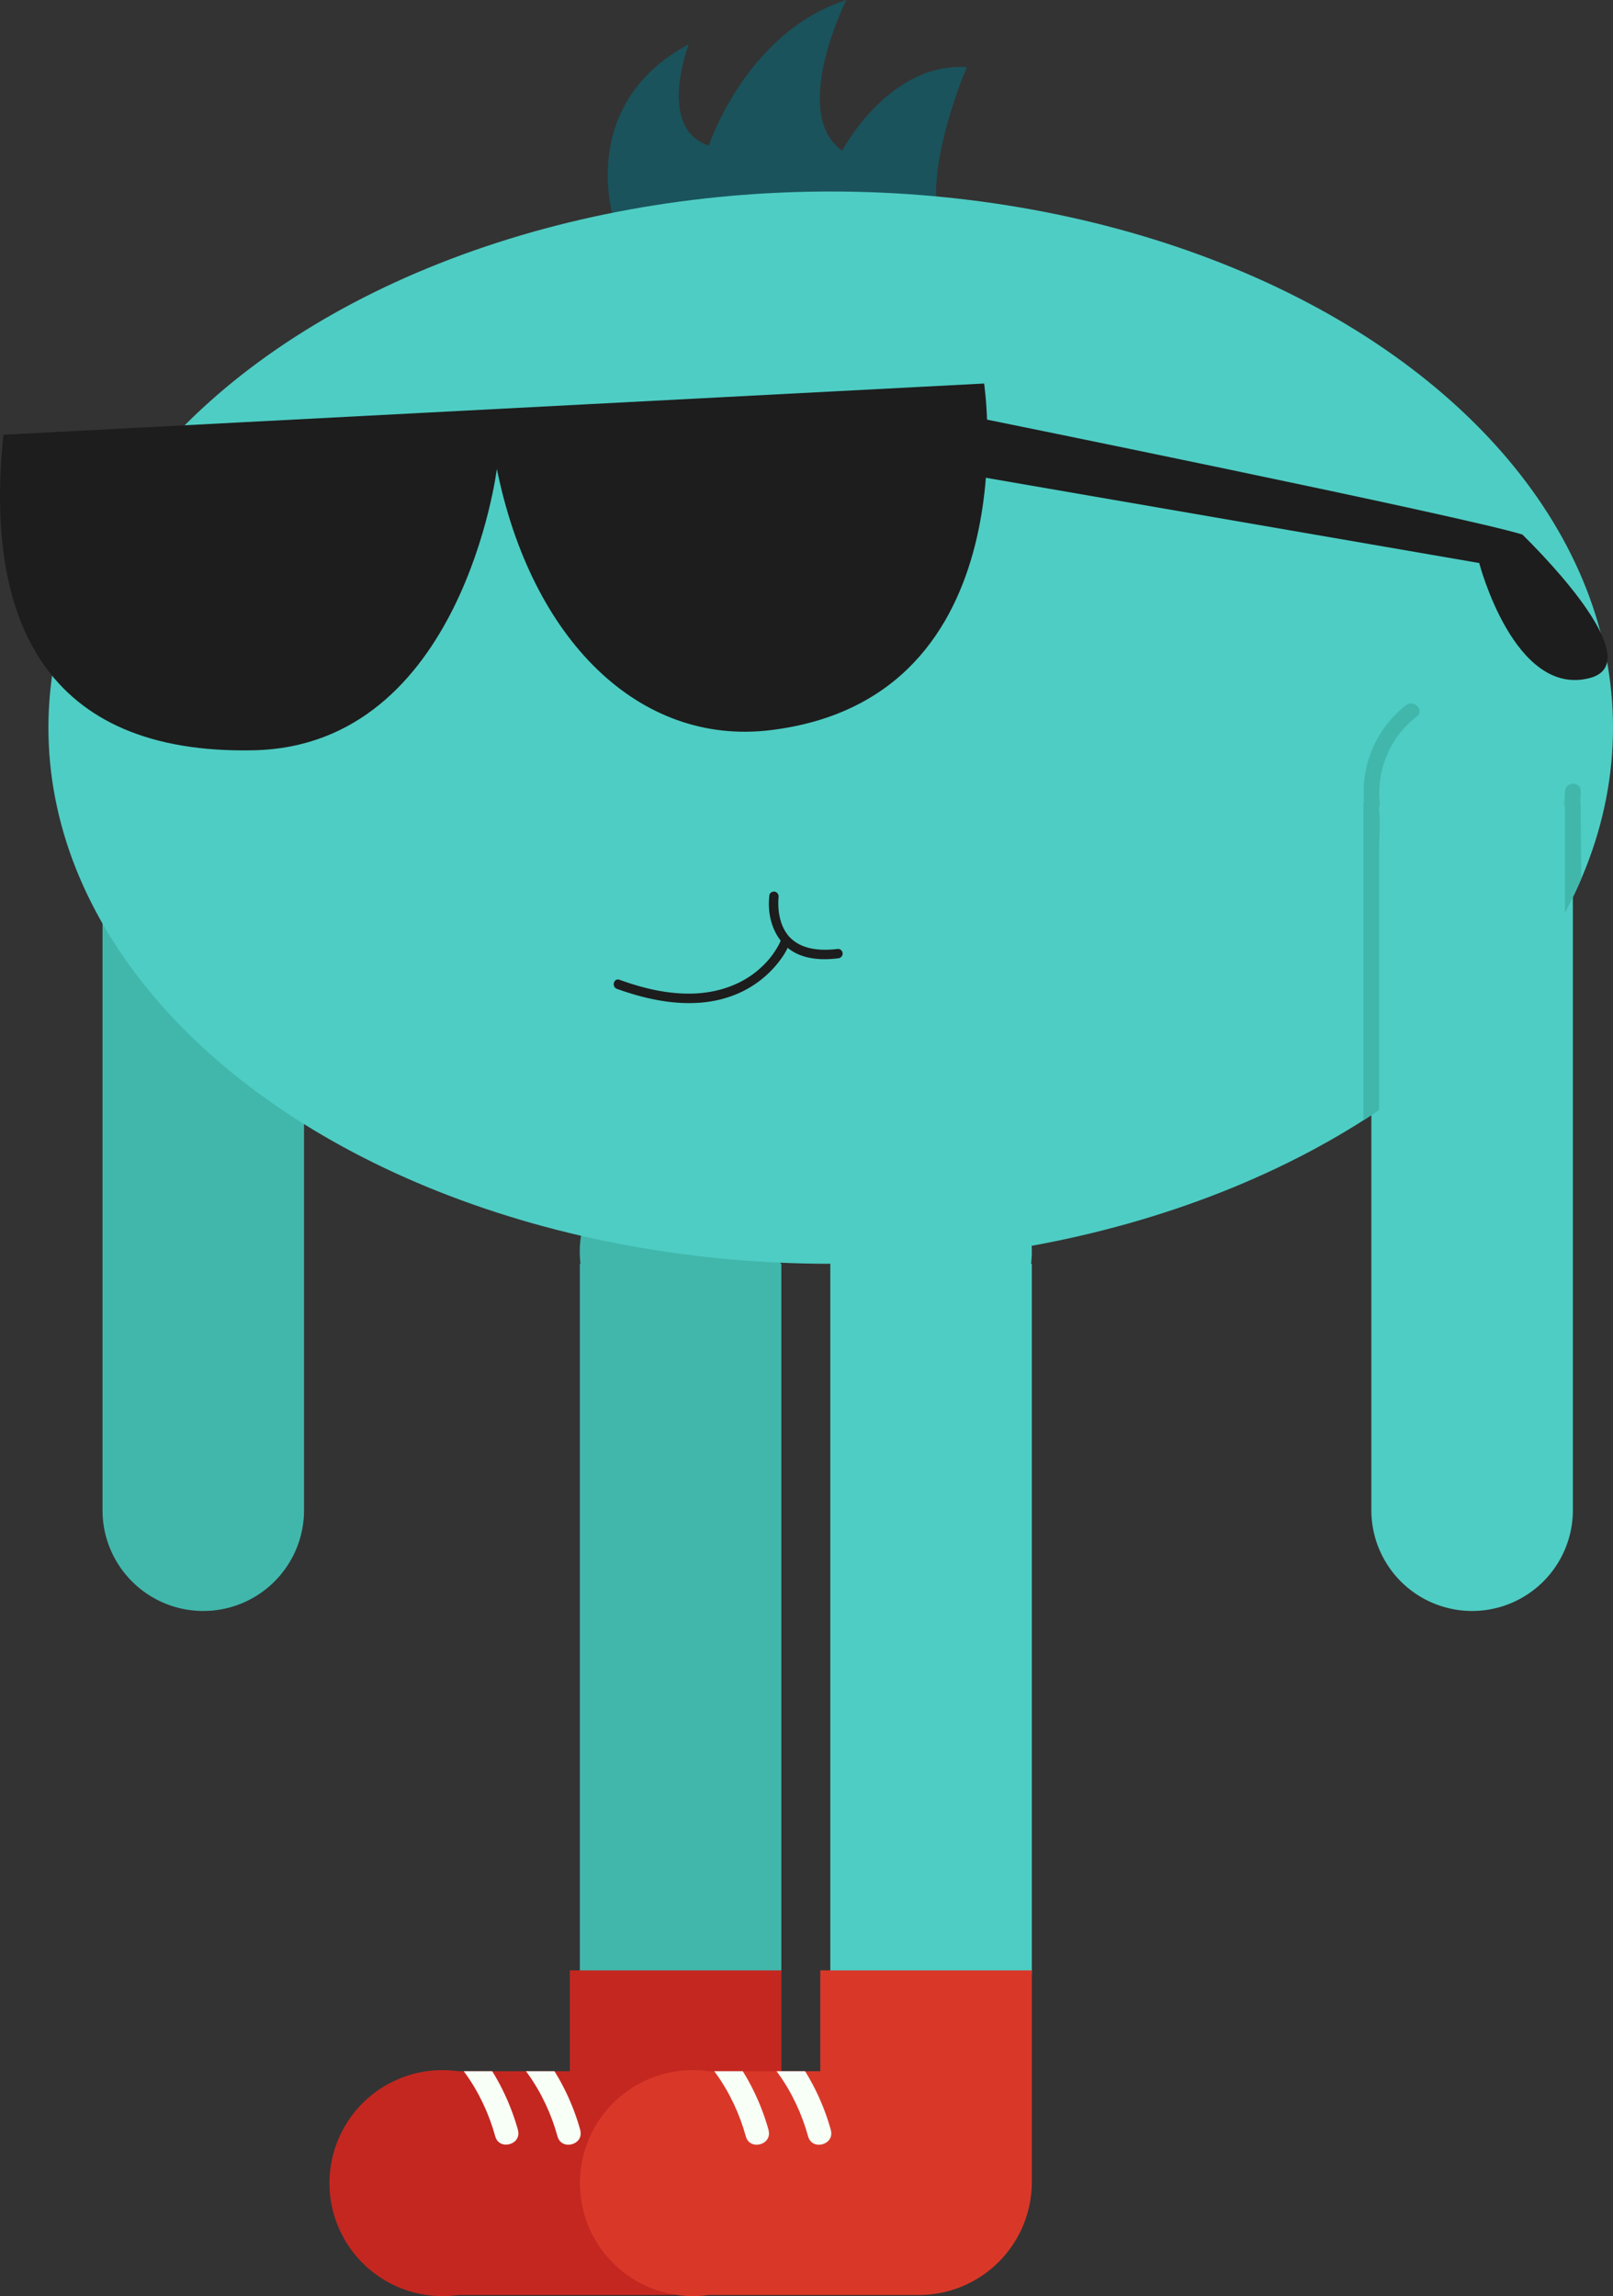<svg xmlns="http://www.w3.org/2000/svg" xmlns:xlink="http://www.w3.org/1999/xlink" viewBox="0 0 514.03 731.62"><rect x="0" y="0" width="514.03" height="731.62" fill="#333333" stroke="none"/><defs><style>.cls-1{fill:#c42720;}.cls-2{fill:#d93829;}.cls-3{fill:none;}.cls-4{fill:#41b7ac;}.cls-5{clip-path:url(#clip-path);}.cls-6{fill:#f7fff7;}.cls-7{fill:#4ecdc4;}.cls-8{clip-path:url(#clip-path-2);}.cls-9{fill:#1a535c;}.cls-10{clip-path:url(#clip-path-3);}.cls-11{fill:#1d1d1d;}</style><clipPath id="clip-path"><path class="cls-1" d="M249,627.82v67.43a36,36,0,0,1-36,36h-67a36.57,36.57,0,0,1-5,.35,36,36,0,0,1,0-72,36.57,36.57,0,0,1,5,.35h35.59V627.82Z"/></clipPath><clipPath id="clip-path-2"><path class="cls-2" d="M328.82,627.82v67.43a36,36,0,0,1-36,36h-67a36.46,36.46,0,0,1-5,.35,36,36,0,0,1,0-72,36.46,36.46,0,0,1,5,.35h35.59V627.82Z"/></clipPath><clipPath id="clip-path-3"><ellipse class="cls-3" cx="264.73" cy="231.85" rx="249.3" ry="170.83"/></clipPath></defs><g id="Capa_2" data-name="Capa 2"><g id="Capa_2-2" data-name="Capa 2"><path class="cls-4" d="M248.72,402.68H249V627.82a32.11,32.11,0,1,1-64.22,0V402.68H185a31.58,31.58,0,0,1-.24-3.91,32.11,32.11,0,1,1,64.22,0A31.58,31.58,0,0,1,248.72,402.68Z"/><path class="cls-4" d="M96.65,256.05h.24V481.19a32.11,32.11,0,0,1-64.22,0V256.05h.24a31.58,31.58,0,0,1-.24-3.91,32.11,32.11,0,0,1,64.22,0A31.58,31.58,0,0,1,96.65,256.05Z"/><path class="cls-1" d="M249,627.82v67.43a36,36,0,0,1-36,36h-67a36.57,36.57,0,0,1-5,.35,36,36,0,0,1,0-72,36.57,36.57,0,0,1,5,.35h35.59V627.82Z"/><g class="cls-5"><path class="cls-6" d="M184.93,678.73c-4.31-15.55-14.57-31.69-29.48-38.7-4.34-2-8.15,4.42-3.78,6.48,13.24,6.22,22.2,20.39,26,34.21,1.28,4.64,8.52,2.67,7.23-2Z"/><path class="cls-6" d="M165.08,678.73C160.77,663.18,150.51,647,135.6,640c-4.34-2-8.15,4.42-3.78,6.48,13.24,6.22,22.2,20.39,26,34.21,1.28,4.64,8.52,2.67,7.23-2Z"/></g><path class="cls-7" d="M328.58,402.68h.24V627.82a32.11,32.11,0,0,1-64.22,0V402.68h.24a31.58,31.58,0,0,1-.24-3.91,32.11,32.11,0,0,1,64.22,0A31.58,31.58,0,0,1,328.58,402.68Z"/><path class="cls-2" d="M328.82,627.82v67.43a36,36,0,0,1-36,36h-67a36.46,36.46,0,0,1-5,.35,36,36,0,0,1,0-72,36.46,36.46,0,0,1,5,.35h35.59V627.82Z"/><g class="cls-8"><path class="cls-6" d="M264.79,678.73c-4.31-15.55-14.57-31.69-29.48-38.7-4.34-2-8.15,4.42-3.78,6.48,13.24,6.22,22.2,20.39,26,34.21,1.28,4.64,8.52,2.67,7.23-2Z"/><path class="cls-6" d="M244.94,678.73c-4.31-15.55-14.57-31.69-29.48-38.7-4.34-2-8.15,4.42-3.78,6.48,13.24,6.22,22.2,20.39,26,34.21,1.28,4.64,8.52,2.67,7.23-2Z"/></g><path class="cls-9" d="M195.19,68.26S184.53,32.72,219.51,14.1c0,0-10.42,26.75,6.37,32.3,0,0,11.92-36.22,43.84-46.4,0,0-18.13,36.1-1.34,48,0,0,14.88-28.29,39.74-26.59,0,0-23.32,53.65,1.88,60.72Z"/><ellipse class="cls-7" cx="264.73" cy="231.85" rx="249.3" ry="170.83"/><path class="cls-7" d="M501,256.05h.24V481.19a32.11,32.11,0,1,1-64.22,0V256.05h.24a31.58,31.58,0,0,1-.24-3.91,32.11,32.11,0,0,1,64.22,0A31.58,31.58,0,0,1,501,256.05Z"/><g class="cls-10"><path class="cls-4" d="M498.72,252.14a31.94,31.94,0,0,1-.24,3.91,2.53,2.53,0,0,0,2.5,2.5h.24l-2.5-2.5V468.36c0,3.95,0,7.9,0,11.85-.06,11.65-5.94,22.34-16.58,27.58-16.57,8.16-37.06-1.34-41.7-19.16-1.1-4.27-.94-8.59-.94-12.95V271.45c0-4.45.4-9.11,0-13.55-.05-.61,0-1.24,0-1.85l-2.5,2.5h.24a2.51,2.51,0,0,0,2.5-2.5,30.74,30.74,0,0,1,11.79-27.78c2.53-2-1-5.51-3.53-3.53a35.18,35.18,0,0,0-13.26,31.31l2.5-2.5H437a2.53,2.53,0,0,0-2.5,2.5V472.68c0,2.83-.05,5.66,0,8.48a34.61,34.61,0,0,0,63.58,19c4.31-6.52,5.64-13.91,5.64-21.56V367.12c0-36.36.48-72.76,0-109.12,0-.65,0-1.3,0-1.95a2.53,2.53,0,0,0-2.5-2.5H501l2.5,2.5a31.94,31.94,0,0,0,.24-3.91c.1-3.22-4.9-3.22-5,0Z"/></g><path class="cls-11" d="M1.09,138.52,313.62,122.2s15,100.35-68.09,110.45c-41.87,5.08-76.18-28.86-87.19-83.25,0,0-11,88.21-77.48,89.66S-5.11,197.53,1.09,138.52Z"/><path class="cls-11" d="M245.21,285.17c-1,7.55,2,15.92,9.42,19,3.9,1.62,8.27,1.69,12.41,1.18a1.55,1.55,0,0,0,1.5-1.5,1.5,1.5,0,0,0-1.5-1.5c-5.78.71-12.21.24-16-4.45a13.5,13.5,0,0,1-2.4-5.08c-.12-.45-.22-.91-.31-1.37,0-.2-.07-.4-.1-.6s0-.23-.05-.35c.05.39,0,0,0-.06q-.12-1.14-.15-2.28c0-.62,0-1.24.05-1.85,0-.22.14-1.23,0-.33a1.57,1.57,0,0,0-1.05-1.85,1.52,1.52,0,0,0-1.85,1.05Z"/><path class="cls-11" d="M248.62,300.19c.3-.74-.1.17-.21.4a21.75,21.75,0,0,1-1.1,1.93,26.32,26.32,0,0,1-4.62,5.59c-6,5.7-14.26,8.38-22.55,8.48-7.79.11-15.45-1.77-22.73-4.41-1.82-.65-2.61,2.24-.8,2.9,11.59,4.19,24.95,6.61,36.85,2.17a33.18,33.18,0,0,0,16-12.53,21.22,21.22,0,0,0,2-3.74c.73-1.78-2.17-2.56-2.89-.79Z"/><path class="cls-11" d="M312.7,133.33s153.76,31.18,172.47,37c16.05,15.88,37.46,41.52,21.47,45.71-24.08,6.32-35.24-36.64-35.24-36.64L308.12,151.19Z"/></g></g></svg>